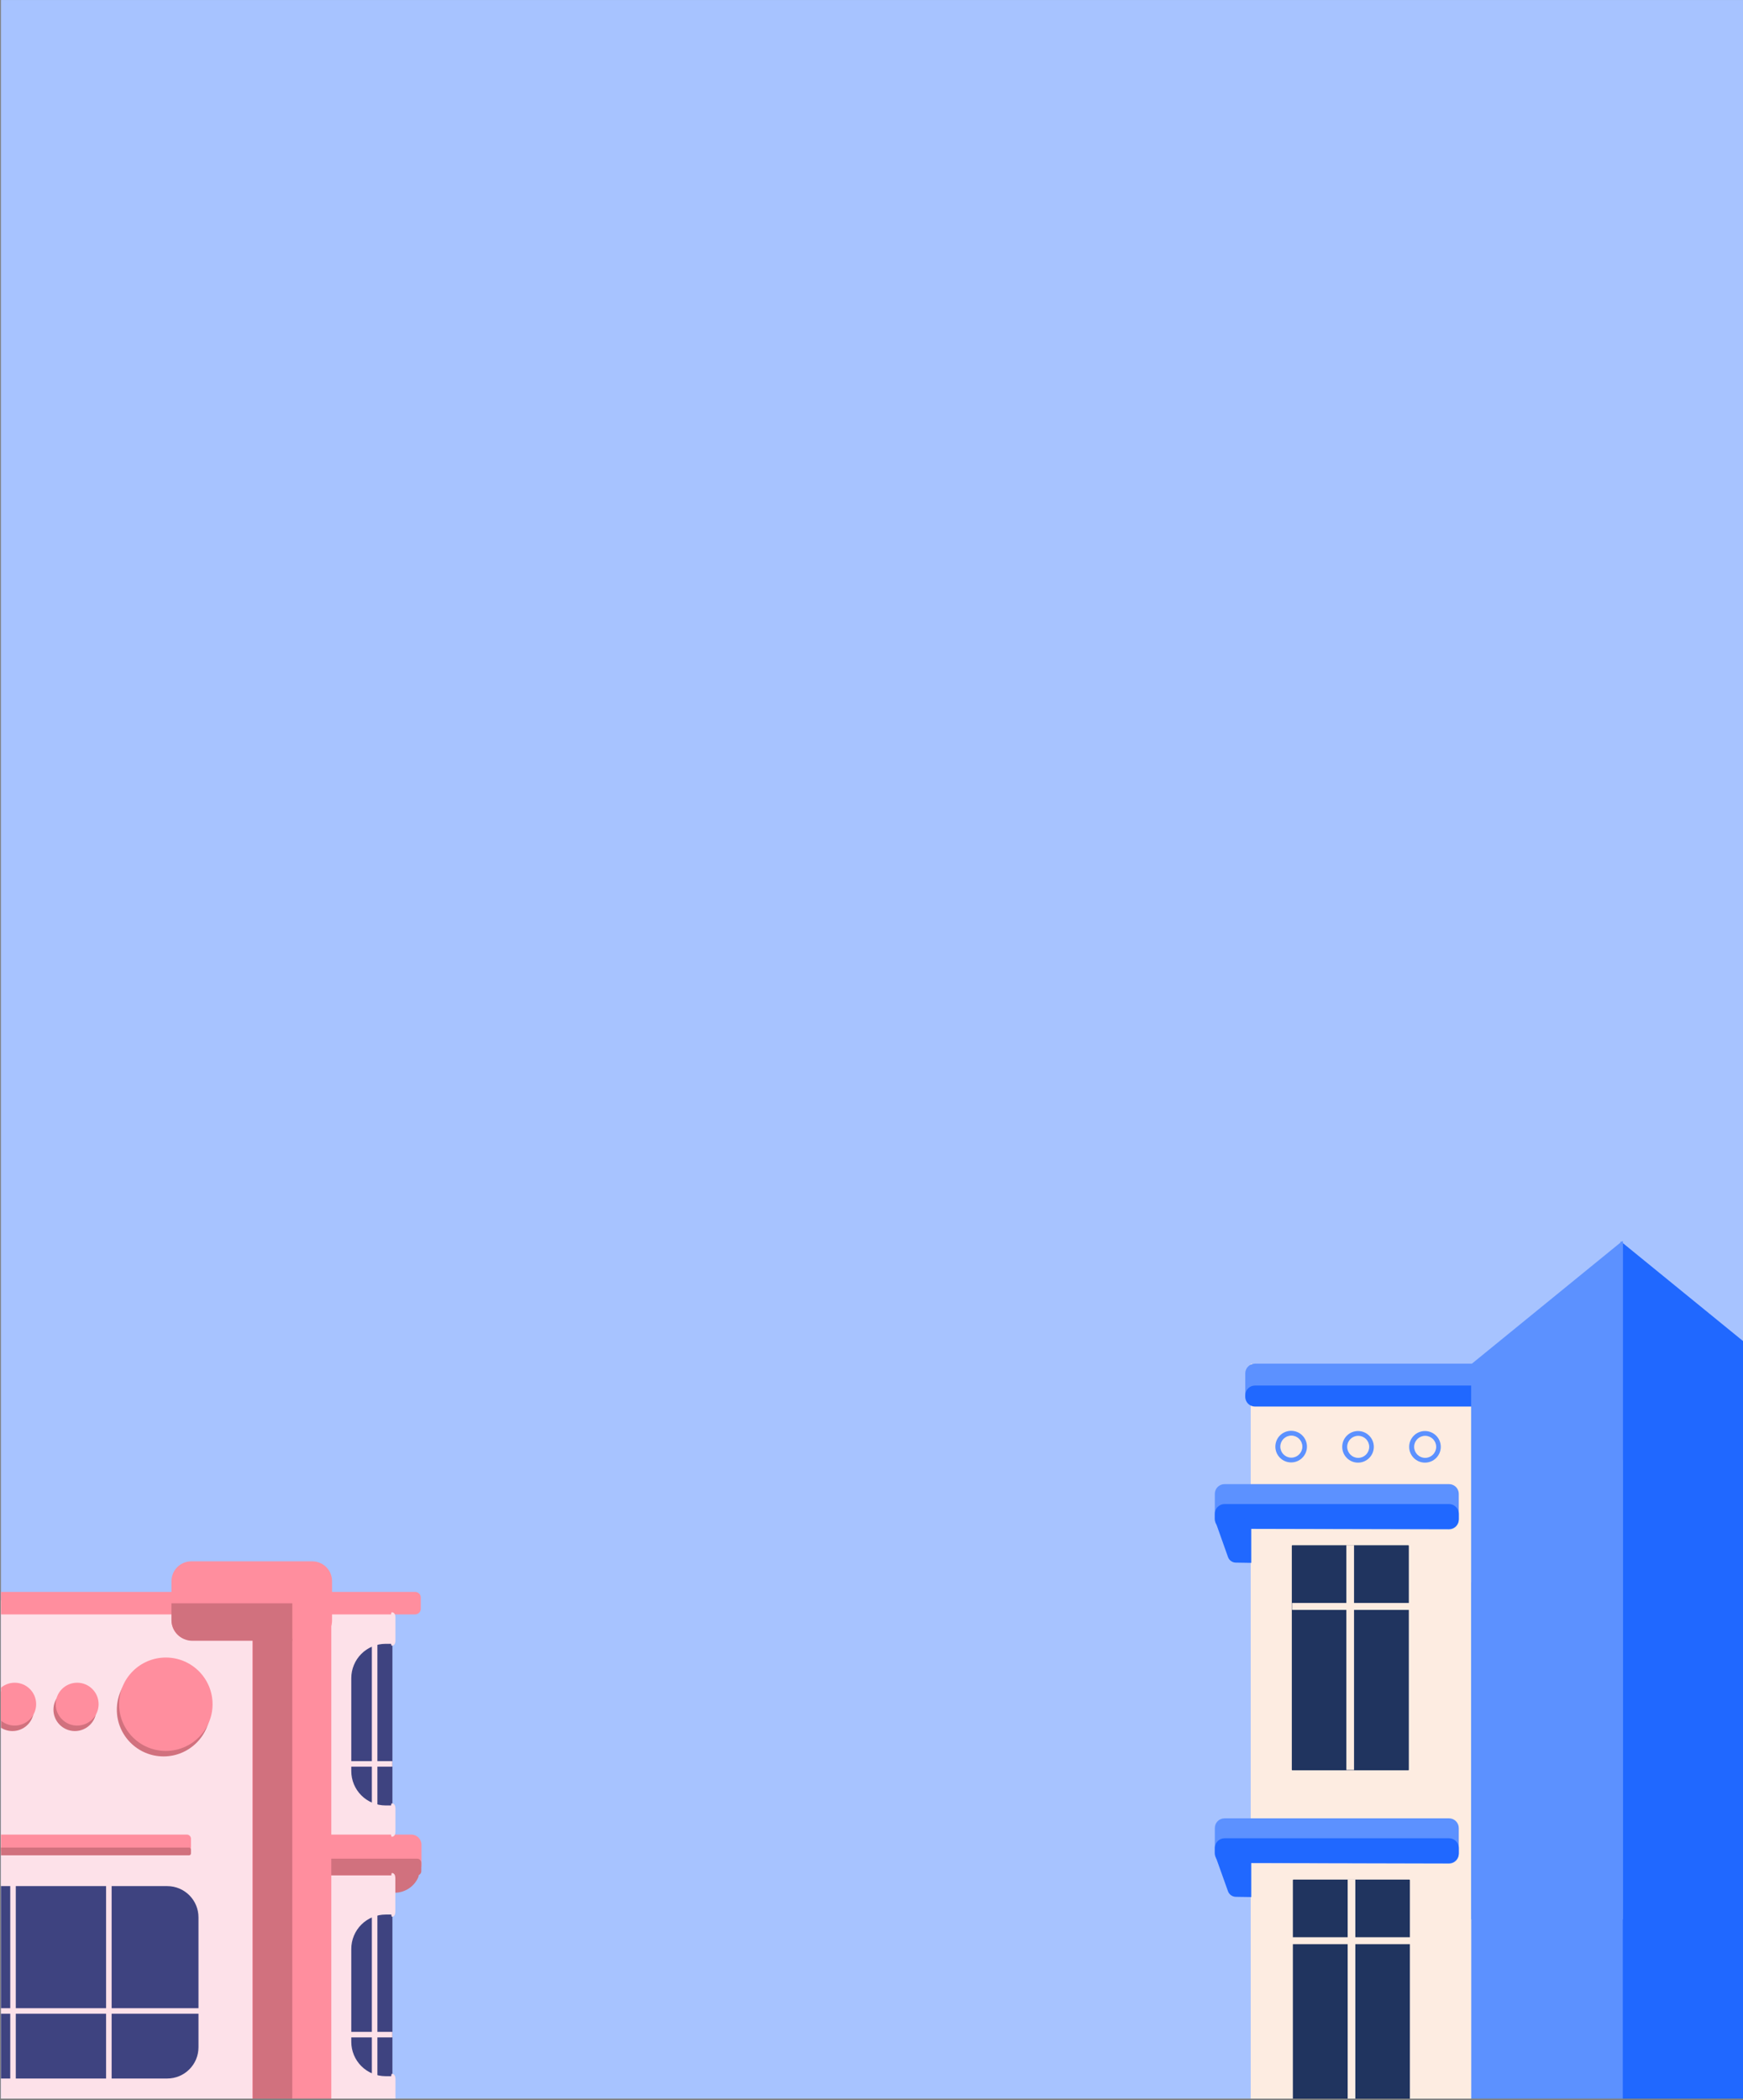 <svg xmlns="http://www.w3.org/2000/svg" xmlns:xlink="http://www.w3.org/1999/xlink" width="100%" height="100%" version="1.1" viewBox="0 0 1440 1735" xml:space="preserve" style="fill-rule:evenodd;clip-rule:evenodd;stroke-linecap:round;stroke-linejoin:round;stroke-miterlimit:1.5"><rect x="0" y="0" width="1440" height="1735" fill="#808080" stroke="none"/><g transform="matrix(1,0,0,1,-3779,-30)"><g id="Artboard2" transform="matrix(0.49,0,0,0.672,1927.57,56.899)"><rect width="2940" height="2580" x="3780" y="-40" style="fill:#a7c3ff"/><clipPath id="_clip1"><rect width="2940" height="2580" x="3780" y="-40"/></clipPath><g clip-path="url(#_clip1)"><g id="Building-2"><g transform="matrix(0.317,0,0,0.231,466.41,1587.88) matrix(1,0,0,1,-734.191,0)"><g transform="matrix(4.812,0,0,3.874,6182.58,-5448.11)"><rect width="838.773" height="1195.7" x="633.574" y="1785.73" style="fill:#fde1e9"/></g><g id="Sills"><g><path d="M12702.4,2913.03C12702.4,2900.83 12686.9,2890.93 12667.8,2890.93L9761.49,2890.93C9742.42,2890.93 9726.94,2900.83 9726.94,2913.03L9726.94,2957.22C9726.94,2969.41 9742.42,2979.31 9761.49,2979.31L12667.8,2979.31C12686.9,2979.31 12702.4,2969.41 12702.4,2957.22L12702.4,2913.03Z" transform="matrix(1,0,0,1,0,276.448) matrix(0.639,0,0,1,4081.09,-450.928)" style="fill:#ff8e9e"/></g><g><path d="M12702.4,2913.03C12702.4,2900.83 12695.2,2890.93 12686.3,2890.93L9743.04,2890.93C9734.15,2890.93 9726.94,2900.83 9726.94,2913.03L9726.94,2957.22C9726.94,2969.41 9734.15,2979.31 9743.04,2979.31L12686.3,2979.31C12695.2,2979.31 12702.4,2969.41 12702.4,2957.22L12702.4,2913.03Z" transform="matrix(1,0,0,1,0,276.448) matrix(0.639,0,0,0.466,4081.09,1162.04)" style="fill:#d1717e"/></g><g><path d="M12702.4,2913.03C12702.4,2900.83 12597.2,2890.93 12467.7,2890.93L9961.62,2890.93C9832.09,2890.93 9726.94,2900.83 9726.94,2913.03L9726.94,2957.22C9726.94,2969.41 9832.09,2979.31 9961.62,2979.31L12467.7,2979.31C12597.2,2979.31 12702.4,2969.41 12702.4,2957.22L12702.4,2913.03Z" transform="matrix(1,0,0,1,0,276.448) matrix(0.23,0,0,2.44,10502.3,-4613.88)" style="fill:#ff8e9e"/></g><g><path d="M9233.39,4166.78C9233.39,4166.78 9167.1,4183.72 9121.12,4195.46C9110.54,4198.17 9101.6,4206.03 9096.77,4216.89C9091.93,4227.75 9091.71,4240.45 9096.16,4251.52C9096.16,4251.52 9096.17,4251.53 9096.17,4251.53C9118.06,4305.94 9166.25,4341.17 9219.63,4341.82C9227.97,4341.92 9233.39,4341.98 9233.39,4341.98L9233.39,4166.78Z" transform="matrix(1,0,0,1,0,276.448) matrix(-1,0,0,0.895,22502.5,-1136.5)" style="fill:#d1717e"/></g><g><path d="M12702.4,2913.03C12702.4,2900.83 12659,2890.93 12605.6,2890.93L9823.78,2890.93C9770.33,2890.93 9726.94,2900.83 9726.94,2913.03L9726.94,2957.22C9726.94,2969.41 9770.33,2979.31 9823.78,2979.31L12605.6,2979.31C12659,2979.31 12702.4,2969.41 12702.4,2957.22L12702.4,2913.03Z" transform="matrix(1,0,0,1,0,276.448) matrix(0.23,0,0,1.007,10501.5,-343.033)" style="fill:#d1717e"/></g><g><path d="M13420.3,1190.22C13420.3,1167.36 13406.8,1148.8 13390.3,1148.8L9112.94,1148.8C9096.43,1148.8 9083.02,1167.36 9083.02,1190.22L9083.02,1273.07C9083.02,1295.93 9096.43,1314.49 9112.94,1314.49L13390.3,1314.49C13406.8,1314.49 13420.3,1295.93 13420.3,1273.07L13420.3,1190.22Z" transform="matrix(1,0,0,1,0,276.448) matrix(1,0,0,0.722,0,319.111)" style="fill:#ff8e9e"/></g></g><g id="Windows"><g><path d="M12722.9,3244.1C12722.9,3194.03 12613,3153.39 12477.6,3153.39L10051.6,3153.39C9916.25,3153.39 9806.34,3194.03 9806.34,3244.1L9806.34,3621.89C9806.34,3671.95 9916.25,3712.6 10051.6,3712.6L12477.6,3712.6C12613,3712.6 12722.9,3671.95 12722.9,3621.89L12722.9,3244.1Z" transform="matrix(1,0,0,1,2.27374e-13,276.448) matrix(0.677,0,0,1.831,3624.46,-3059.56)" style="fill:#3e4380"/></g><g><path d="M13269.4,3145.89C13269.4,3145.89 13254.9,3145.89 13233.4,3145.89C13184.9,3145.89 13138.4,3164.35 13104.1,3197.21C13069.9,3230.07 13050.6,3274.64 13050.6,3321.11C13050.6,3460.87 13050.6,3655.69 13050.6,3795.45C13050.6,3841.92 13069.9,3886.48 13104.1,3919.34C13138.4,3952.2 13184.9,3970.66 13233.4,3970.66C13254.9,3970.66 13269.4,3970.66 13269.4,3970.66L13269.4,3145.89Z" transform="matrix(1,0,0,1,2.27374e-13,276.448) matrix(1,0,0,1.043,-2.27374e-13,-415.512)" style="fill:#3e4380"/></g><g transform="matrix(1,0,0,1,2.27374e-13,276.448) matrix(1,0,0,1,1101.66,-261.765)"><rect width="29.456" height="1113.44" x="10644.8" y="2930.5" style="fill:#fde1e9"/></g><g transform="matrix(1,0,0,1,2.27374e-13,276.448) matrix(1,0,0,1,2515.2,-261.765)"><rect width="29.456" height="1113.44" x="10644.8" y="2930.5" style="fill:#fde1e9"/></g><g transform="matrix(1,0,0,1,2.27374e-13,276.448) matrix(6.12323e-17,-1,0.236,1.44571e-17,12314.6,14164.2)"><rect width="29.456" height="1113.44" x="10644.8" y="2930.5" style="fill:#fde1e9"/></g><g><path d="M13269.4,3145.89L13233.4,3145.89C13184.9,3145.89 13138.4,3164.35 13104.1,3197.21C13069.9,3230.07 13050.6,3274.64 13050.6,3321.11C13050.6,3460.87 13050.6,3655.69 13050.6,3795.45C13050.6,3841.92 13069.9,3886.48 13104.1,3919.34C13138.4,3952.2 13184.9,3970.66 13233.4,3970.66C13254.9,3970.66 13269.4,3970.66 13269.4,3970.66L13269.4,3145.89Z" transform="matrix(1,0,0,1,2.27374e-13,276.448) matrix(1,0,0,1.043,-2.27374e-13,-1856.38)" style="fill:#3e4380"/></g><g transform="matrix(1,0,0,1,2.27374e-13,276.448) matrix(1,0,0,0.865,2515.2,-1157.02)"><rect width="29.456" height="1113.44" x="10644.8" y="2930.5" style="fill:#fde1e9"/></g><g transform="matrix(1,0,0,1,2.27374e-13,276.448) matrix(6.12323e-17,-1,0.236,1.44571e-17,12314.6,12723.3)"><rect width="29.456" height="1113.44" x="10644.8" y="2930.5" style="fill:#fde1e9"/></g><g transform="matrix(1,0,0,1,2.27374e-13,276.448) matrix(6.12323e-17,-1,2.003,1.22627e-16,4219.36,14038.2)"><rect width="29.456" height="1113.44" x="10644.8" y="2930.5" style="fill:#fde1e9"/></g><g transform="matrix(1,0,0,1,2.27374e-13,276.448) matrix(1,0,0,1,591.85,-261.765)"><rect width="29.456" height="1113.44" x="10644.8" y="2930.5" style="fill:#fde1e9"/></g><g><path d="M13316.8,1543.53C13316.8,1534.91 13295.6,1527.92 13269.4,1527.92C13269.4,1527.92 13269.4,1527.92 13269.4,1527.92L13269.4,1687.18C13269.4,1687.18 13269.4,1687.18 13269.4,1687.18C13295.6,1687.18 13316.8,1680.19 13316.8,1671.57C13316.8,1641.09 13316.8,1574.01 13316.8,1543.53Z" transform="matrix(1,0,0,1,2.27374e-13,276.448) matrix(0.316,0,0,0.96,9073.22,-197.409)" style="fill:#fde1e9;stroke:#fde1e9;stroke-width:26.27px"/></g><g><path d="M13316.8,1543.58C13316.8,1534.93 13295.6,1527.92 13269.4,1527.92C13269.4,1527.92 13269.4,1527.92 13269.4,1527.92L13269.4,1687.18L13269.4,1687.18C13295.6,1687.18 13316.8,1680.17 13316.8,1671.52C13316.8,1641.04 13316.8,1574.06 13316.8,1543.58Z" transform="matrix(1,0,0,1,2.27374e-13,276.448) matrix(0.316,0,0,0.958,9073.22,822.734)" style="fill:#fde1e9;stroke:#fde1e9;stroke-width:26.34px"/></g><g><path d="M13316.8,1539.48C13316.8,1536.41 13311.9,1533.47 13303,1531.31C13294.1,1529.14 13282,1527.92 13269.4,1527.92C13269.4,1527.92 13269.4,1527.92 13269.4,1527.92L13269.4,1687.18L13269.4,1687.18C13282,1687.18 13294.1,1685.96 13303,1683.79C13311.9,1681.62 13316.8,1678.69 13316.8,1675.62C13316.8,1646.23 13316.8,1568.87 13316.8,1539.48Z" transform="matrix(1,0,0,1,2.27374e-13,276.448) matrix(0.316,0,0,1.298,9073.68,674.433)" style="fill:#fde1e9;stroke:#fde1e9;stroke-width:19.89px"/></g><g><path d="M13316.8,1541.82C13316.8,1534.14 13295.6,1527.92 13269.4,1527.92C13269.4,1527.92 13269.4,1527.92 13269.4,1527.92L13269.4,1687.18C13269.4,1687.18 13269.4,1687.18 13269.4,1687.18C13295.6,1687.18 13316.8,1680.95 13316.8,1673.27C13316.8,1643.12 13316.8,1571.98 13316.8,1541.82Z" transform="matrix(1,0,0,1,2.27374e-13,276.448) matrix(0.316,0,0,1.078,9073.68,2078.83)" style="fill:#fde1e9;stroke:#fde1e9;stroke-width:23.64px"/></g></g><g id="_-Pillar-"><g><path d="M13139.7,1135.74C13139.7,1073.14 13088,1022.31 13024.3,1022.31L12793.3,1022.31C12729.6,1022.31 12677.8,1073.14 12677.8,1135.74L12677.8,3958.58C12677.8,4021.18 12729.6,4072.01 12793.3,4072.01L13024.3,4072.01C13088,4072.01 13139.7,4021.18 13139.7,3958.58L13139.7,1135.74Z" transform="matrix(1,0,0,0.899,4.54747e-13,376.768) matrix(0.908,0,0,1.029,1013.45,170.118)" style="fill:#ff8e9e"/></g><g><path d="M13139.7,1397.44C13139.7,1190.4 13088,1022.31 13024.3,1022.31L12793.3,1022.31C12729.6,1022.31 12677.8,1190.4 12677.8,1397.44L12677.8,3696.88C12677.8,3903.92 12729.6,4072.01 12793.3,4072.01L13024.3,4072.01C13088,4072.01 13139.7,3903.92 13139.7,3696.88L13139.7,1397.44Z" transform="matrix(1,0,0,0.899,4.54747e-13,376.768) matrix(5.5609e-17,-1.011,0.28,1.90522e-17,11808.1,14269.3)" style="fill:#ff8e9e"/></g><g><path d="M12946.5,1267.04L12093.9,1267.04C12093.9,1267.04 12093.9,1351.87 12093.9,1443.41C12093.9,1566.92 12160.1,1667.05 12241.8,1667.05C12486,1667.05 12946.5,1667.05 12946.5,1667.05L12946.5,1267.04Z" transform="matrix(1,0,0,0.899,4.54747e-13,376.768) matrix(0.754,0,0,0.555,2975.26,530.089)" style="fill:#d1717e"/></g><g transform="matrix(1,0,0,0.899,4.54747e-13,376.768) matrix(1,0,0,1.119,-4.54747e-13,-423.085)"><rect width="209.755" height="2491.77" x="12527" y="1667.05" style="fill:#d1717e"/></g></g><g id="Shadow-Circles"><g transform="matrix(1,0,0,1,-12.065,305.604) matrix(1,0,0,1,99.414,114.142)"><circle cx="11964.8" cy="1632.17" r="248.535" style="fill:#d1717e"/></g><g transform="matrix(1,0,0,1,-12.065,305.604) matrix(0.459,0,0,0.459,6100.75,996.721)"><circle cx="11964.8" cy="1632.17" r="248.535" style="fill:#d1717e"/></g><g transform="matrix(1,0,0,1,-12.065,305.604) matrix(0.459,0,0,0.459,5768.54,996.721)"><circle cx="11964.8" cy="1632.17" r="248.535" style="fill:#d1717e"/></g></g><g id="Circles"><g transform="matrix(1,0,0,1,0,276.448) matrix(1,0,0,1,99.414,114.142)"><circle cx="11964.8" cy="1632.17" r="248.535" style="fill:#ff8e9e"/></g><g transform="matrix(1,0,0,1,0,276.448) matrix(0.459,0,0,0.459,6100.75,996.721)"><circle cx="11964.8" cy="1632.17" r="248.535" style="fill:#ff8e9e"/></g><g transform="matrix(1,0,0,1,0,276.448) matrix(0.459,0,0,0.459,5768.54,996.721)"><circle cx="11964.8" cy="1632.17" r="248.535" style="fill:#ff8e9e"/></g></g></g><g transform="matrix(0.317,0,0,0.231,466.41,1587.88) matrix(2.266,0,0,2.285,16189.7,123.919)"><g transform="matrix(1.019,0,0,1.278,22.923,-689.724)"><rect width="1702.11" height="2007.79" x="371.842" y="569.684" style="fill:#fdece1"/></g><g id="Top-rectangle"><path d="M3524.72,1698.03C3524.72,1658.85 3490.2,1627.09 3447.63,1627.09C3034.07,1627.09 1086.48,1627.09 797.745,1627.09C788.246,1627.09 779.136,1630.56 772.419,1636.74C765.703,1642.92 761.929,1651.31 761.929,1660.05C761.929,1682.89 761.929,1713.18 761.929,1736.02C761.929,1744.76 765.703,1753.14 772.419,1759.33C779.136,1765.51 788.246,1768.98 797.745,1768.98C1086.48,1768.98 3034.07,1768.98 3447.63,1768.98C3490.2,1768.98 3524.72,1737.22 3524.72,1698.04C3524.72,1698.03 3524.72,1698.03 3524.72,1698.03Z" transform="matrix(0.635,0,0,0.684,-94.772,-1075.17)" style="fill:#5c91ff"/></g><g id="Top-rectangle1"><path d="M3524.72,1698.03C3524.72,1679.21 3520.62,1661.17 3513.32,1647.87C3506.03,1634.56 3496.13,1627.09 3485.81,1627.09C3174.83,1627.09 1096.76,1627.09 797.745,1627.09C788.246,1627.09 779.136,1633.97 772.419,1646.22C765.703,1658.46 761.929,1675.08 761.929,1692.4C761.929,1696.15 761.929,1699.92 761.929,1703.67C761.929,1720.99 765.703,1737.6 772.419,1749.85C779.136,1762.1 788.246,1768.98 797.745,1768.98C1096.76,1768.98 3174.83,1768.98 3485.81,1768.98C3496.13,1768.98 3506.03,1761.5 3513.32,1748.2C3520.62,1734.9 3524.72,1716.85 3524.72,1698.04C3524.72,1698.03 3524.72,1698.03 3524.72,1698.03Z" transform="matrix(0.635,0,0,0.345,-94.772,-472.604)" style="fill:#2068ff"/></g><g><path d="M1668.98,285.238L1322.17,584.225L1322.17,1934.82L1668.98,1934.82L1668.98,285.238Z" transform="matrix(-1.019,0,0,0.956,2971.06,-519.728)" style="fill:#2068ff"/></g><g><path d="M1668.98,285.238L1322.17,584.225L1322.17,1934.82L1668.98,1934.82L1668.98,285.238Z" transform="matrix(-1.019,0,0,0.956,2971.06,-13.754)" style="fill:#2068ff"/></g><g><path d="M1668.98,285.238L1322.17,584.225L1322.17,1934.82L1668.98,1934.82L1668.98,285.238Z" transform="matrix(1.019,0,0,0.956,-426.57,-518.717)" style="fill:#5c91ff;stroke:#5c91ff;stroke-width:2.87px"/></g><g><path d="M1668.98,285.238L1322.17,584.225L1322.17,1934.82L1668.98,1934.82L1668.98,285.238Z" transform="matrix(1.017,0,0,0.954,-423.665,-9.236)" style="fill:#5c91ff;stroke:#5c91ff;stroke-width:2.87px"/></g><g><g transform="matrix(1,0,0,1,0,228.777) matrix(1.019,0,0,1.011,-61.27,-34.737)"><rect width="266.779" height="515.773" x="552.958" y="1035.39" style="fill:#20345f;stroke:#20345f;stroke-width:2.79px"/></g><g transform="matrix(1,0,0,1,0,228.777) matrix(1.019,0,0,1.011,-33.977,-34.737)"><rect width="271.903" height="15.994" x="524.01" y="1166.81" style="fill:#fdece1"/></g><g transform="matrix(1,0,0,1,0,228.777) matrix(1.359,0,0,1.015,-256.364,772.647)"><rect width="13.281" height="515.733" x="651.755" y="234" style="fill:#fdece1"/></g></g><g><g transform="matrix(1,0,0,1,0,258.817) matrix(1.019,0,0,1.011,-63.762,-843.498)"><rect width="266.779" height="515.773" x="552.958" y="1035.39" style="fill:#20345f;stroke:#20345f;stroke-width:2.79px"/></g><g transform="matrix(1,0,0,1,0,258.817) matrix(1.019,0,0,1.011,-34.996,-843.313)"><rect width="271.903" height="15.994" x="524.01" y="1166.81" style="fill:#fdece1"/></g><g transform="matrix(1,0,0,1,0,258.817) matrix(1.359,0,0,1.015,-259.421,-35.752)"><rect width="13.281" height="515.733" x="651.755" y="234" style="fill:#fdece1"/></g></g><g><g><path d="M3524.72,1657.41C3524.72,1649.37 3513.12,1641.65 3492.47,1635.97C3471.82,1630.28 3443.81,1627.09 3414.61,1627.09C2970.79,1627.09 1315.85,1627.09 872.04,1627.09C811.227,1627.09 761.929,1640.66 761.929,1657.41C761.929,1680.93 761.929,1713.37 761.929,1736.87C761.929,1753.59 811.063,1767.15 871.77,1767.19C1315.1,1767.49 2970.04,1768.61 3414.34,1768.9C3443.59,1768.92 3471.66,1765.74 3492.37,1760.05C3513.08,1754.36 3524.72,1746.64 3524.72,1738.58C3524.72,1714.62 3524.72,1681.36 3524.72,1657.41Z" transform="matrix(2.497,0,0,0.992,-1968.62,-254.513) matrix(0.083,0,0,0.75,852.344,141.852)" style="fill:#5c91ff"/></g><g><path d="M3524.72,1682.32C3524.72,1667.67 3513.12,1653.62 3492.47,1643.26C3471.82,1632.91 3443.81,1627.09 3414.61,1627.09C2970.79,1627.09 1315.85,1627.09 872.04,1627.09C811.227,1627.09 761.929,1651.82 761.929,1682.32C761.929,1692.07 761.929,1702.22 761.929,1711.96C761.929,1742.44 811.137,1767.15 871.892,1767.19C1315.44,1767.49 2970.38,1768.61 3414.46,1768.9C3443.69,1768.92 3471.73,1763.11 3492.42,1752.75C3513.1,1742.39 3524.72,1728.34 3524.72,1713.67C3524.72,1703.38 3524.72,1692.61 3524.72,1682.32Z" transform="matrix(2.497,0,0,0.992,-1968.62,-254.513) matrix(0.083,0,0,0.412,852.344,738.594)" style="fill:#2068ff"/></g><g><path d="M928.232,2841.52C928.232,2841.52 888.206,2834.07 854.426,2827.78C845.34,2826.09 835.745,2828.27 829.457,2833.45C823.169,2838.63 821.207,2845.97 824.352,2852.56C835.765,2876.46 850.492,2907.3 858.551,2924.17C862.11,2931.63 871.492,2936.65 882.088,2936.77C900.961,2936.99 928.232,2937.3 928.232,2937.3L928.232,2841.52Z" transform="matrix(2.497,0,0,0.992,-1968.62,-254.513) matrix(0.314,0,0,1.049,658.35,-1534.22)" style="fill:#2068ff"/></g></g><g><g><path d="M3524.72,1657.41C3524.72,1649.37 3513.12,1641.65 3492.47,1635.97C3471.82,1630.28 3443.81,1627.09 3414.61,1627.09C2970.79,1627.09 1315.85,1627.09 872.04,1627.09C811.227,1627.09 761.929,1640.66 761.929,1657.41C761.929,1680.93 761.929,1713.37 761.929,1736.87C761.929,1753.59 811.063,1767.15 871.77,1767.19C1315.1,1767.49 2970.04,1768.61 3414.34,1768.9C3443.59,1768.92 3471.66,1765.74 3492.37,1760.05C3513.08,1754.36 3524.72,1746.64 3524.72,1738.58C3524.72,1714.62 3524.72,1681.36 3524.72,1657.41Z" transform="matrix(2.497,0,0,0.992,-1968.62,-1032.92) matrix(0.083,0,0,0.75,852.344,141.852)" style="fill:#5c91ff"/></g><g><path d="M3524.72,1682.32C3524.72,1667.67 3513.12,1653.62 3492.47,1643.26C3471.82,1632.91 3443.81,1627.09 3414.61,1627.09C2970.79,1627.09 1315.85,1627.09 872.04,1627.09C811.227,1627.09 761.929,1651.82 761.929,1682.32C761.929,1692.07 761.929,1702.22 761.929,1711.96C761.929,1742.44 811.137,1767.15 871.892,1767.19C1315.44,1767.49 2970.38,1768.61 3414.46,1768.9C3443.69,1768.92 3471.73,1763.11 3492.42,1752.75C3513.1,1742.39 3524.72,1728.34 3524.72,1713.67C3524.72,1703.38 3524.72,1692.61 3524.72,1682.32Z" transform="matrix(2.497,0,0,0.992,-1968.62,-1032.92) matrix(0.083,0,0,0.412,852.344,738.594)" style="fill:#2068ff"/></g><g><path d="M928.232,2841.52C928.232,2841.52 888.059,2834.58 854.477,2828.78C845.502,2827.23 836.108,2829.45 829.972,2834.58C823.837,2839.71 821.935,2846.93 825.012,2853.42C836.175,2876.94 850.665,2907.48 858.613,2924.22C862.133,2931.64 871.461,2936.65 882.002,2936.77C900.877,2936.99 928.232,2937.3 928.232,2937.3L928.232,2841.52Z" transform="matrix(2.497,0,0,0.992,-1968.62,-1032.92) matrix(0.314,0,0,1.049,658.35,-1534.22)" style="fill:#2068ff"/></g></g><g><g><g transform="matrix(2.497,0,0,0.992,-1971.68,-483.29) matrix(0.408,0,0,1.019,-50.714,-45.575)"><circle cx="2547.23" cy="751.342" r="36.405" style="fill:#5c91ff"/></g><g transform="matrix(2.497,0,0,0.992,-1971.68,-483.29) matrix(0.269,0,0,0.672,303.521,215.155)"><circle cx="2547.23" cy="751.342" r="36.405" style="fill:#fdece1;stroke:#fdece1;stroke-width:4.23px"/></g></g><g><g transform="matrix(2.497,0,0,0.992,-1814.72,-482.789) matrix(0.408,0,0,1.019,-50.714,-45.575)"><circle cx="2547.23" cy="751.342" r="36.405" style="fill:#5c91ff"/></g><g transform="matrix(2.497,0,0,0.992,-1814.72,-482.789) matrix(0.269,0,0,0.672,303.521,215.155)"><circle cx="2547.23" cy="751.342" r="36.405" style="fill:#fdece1;stroke:#fdece1;stroke-width:4.23px"/></g></g><g><g transform="matrix(2.497,0,0,0.992,-1657.56,-482.789) matrix(0.408,0,0,1.019,-50.714,-45.575)"><circle cx="2547.23" cy="751.342" r="36.405" style="fill:#5c91ff"/></g><g transform="matrix(2.497,0,0,0.992,-1657.56,-482.789) matrix(0.269,0,0,0.672,303.521,215.155)"><circle cx="2547.23" cy="751.342" r="36.405" style="fill:#fdece1;stroke:#fdece1;stroke-width:4.23px"/></g></g></g></g></g></g></g></g></svg>